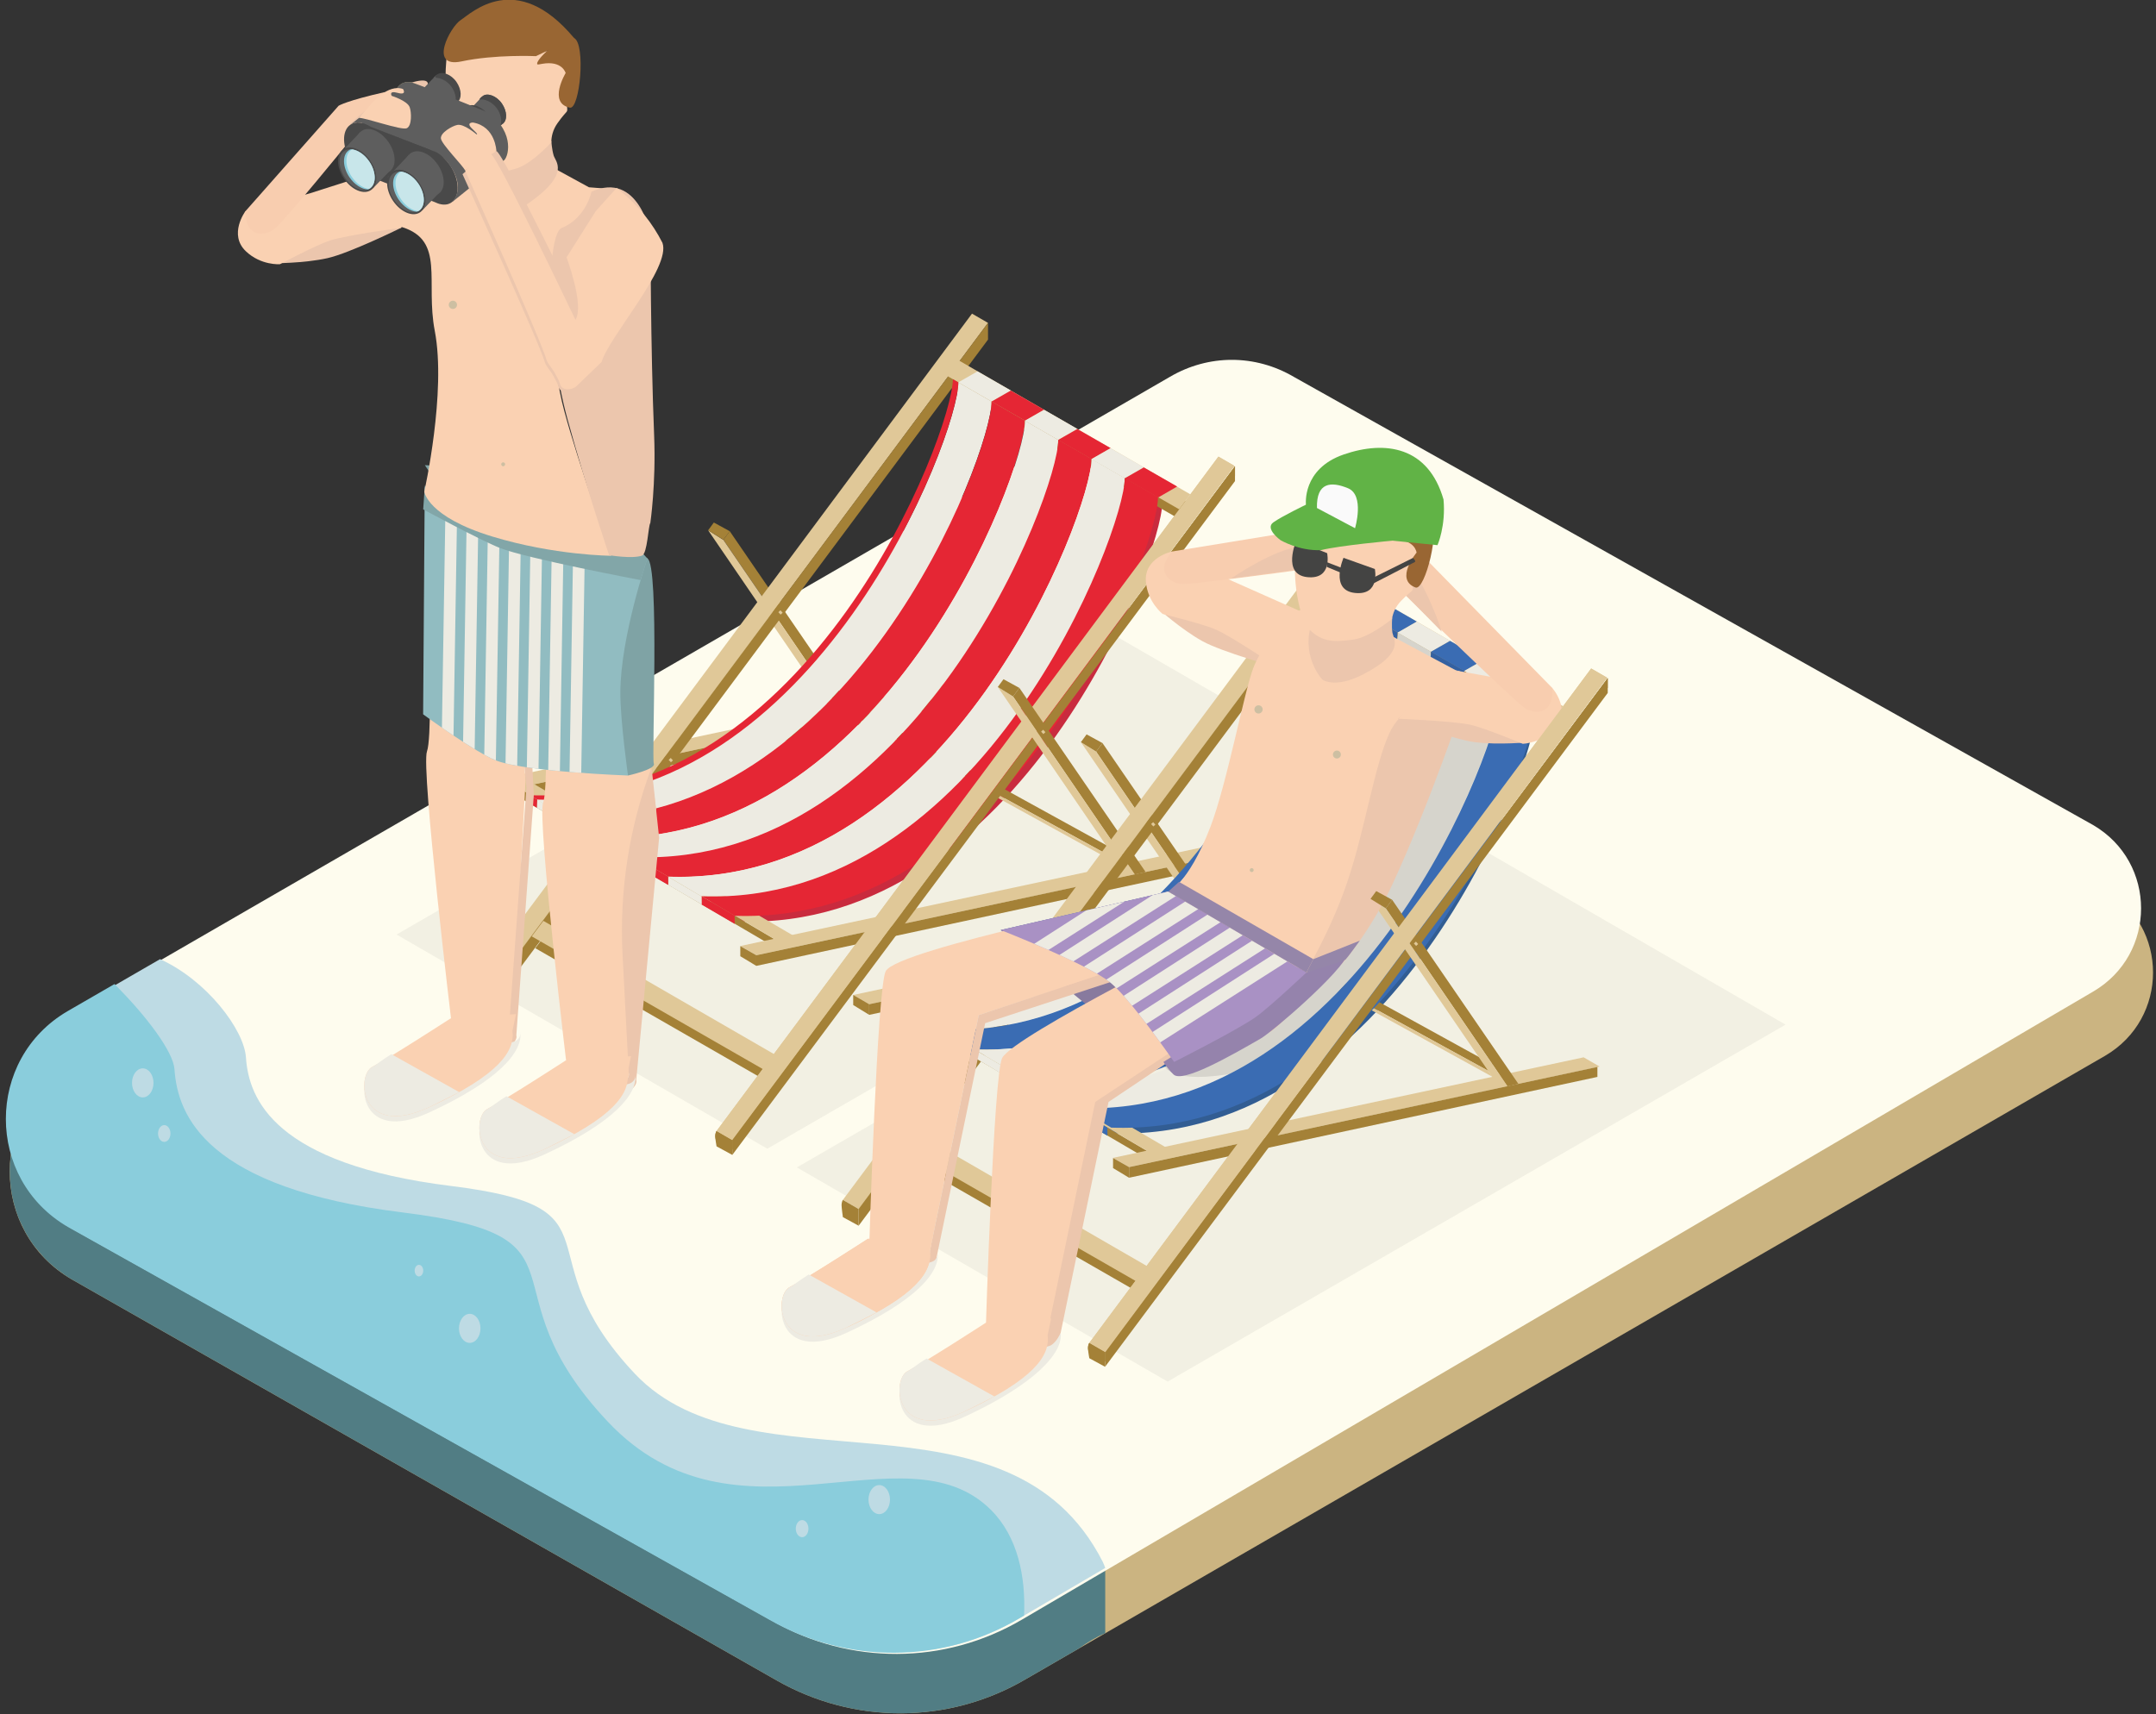 <?xml version="1.0" encoding="UTF-8"?>
<svg width="215px" height="171px" viewBox="0 0 215 171" version="1.1" xmlns="http://www.w3.org/2000/svg" xmlns:xlink="http://www.w3.org/1999/xlink">
    <rect x="0" y="0" width="215" height="171" fill="#333333" stroke="none"/>
    <!-- Generator: Sketch 48.2 (47327) - http://www.bohemiancoding.com/sketch -->
    <title>03-top</title>
    <desc>Created with Sketch.</desc>
    <defs></defs>
    <g id="Desktop-HD-Copy-17" stroke="none" stroke-width="1" fill="none" fill-rule="evenodd" transform="translate(-386, -1740)">
        <g id="Illustration" transform="translate(274, 1643)">
            <g id="Top">
                <g id="03-top" transform="translate(112.517, 96.657)">
                    <path d="M76.946,167.967 L6.626,127.951 C-1.607,123.166 -1.607,111.206 6.626,106.422 L116.246,43.049 C120.097,40.79 124.744,40.79 128.595,43.049 L209.407,89.045 C215.781,92.766 215.781,101.935 209.407,105.656 L101.777,167.835 C94.075,172.353 84.647,172.353 76.946,167.967" id="Fill-1" fill="#CBB481"></path>
                    <path d="M101.777,167.835 L107.033,164.798 C107.975,164.131 108.863,163.587 109.699,163.258 L109.699,156.745 L0.851,114.033 C0.834,114.1 0.823,114.168 0.807,114.236 C0.715,114.621 0.644,115.009 0.588,115.399 C0.571,115.525 0.552,115.651 0.538,115.779 C0.49,116.208 0.462,116.641 0.458,117.073 C0.457,117.185 0.463,117.296 0.465,117.408 C0.471,117.788 0.494,118.168 0.535,118.547 C0.546,118.643 0.551,118.74 0.563,118.835 C0.62,119.273 0.704,119.707 0.807,120.138 C0.834,120.252 0.864,120.366 0.896,120.481 C1.013,120.92 1.147,121.356 1.313,121.783 C1.325,121.812 1.34,121.84 1.352,121.869 C1.462,122.147 1.6,122.414 1.734,122.684 C1.795,122.812 1.847,122.943 1.915,123.069 C1.965,123.165 2.015,123.262 2.069,123.356 C2.296,123.758 2.543,124.15 2.818,124.527 C2.868,124.596 2.924,124.661 2.976,124.729 C3.078,124.865 3.199,124.991 3.309,125.123 C3.475,125.323 3.633,125.528 3.813,125.718 C3.869,125.778 3.922,125.839 3.979,125.897 C4.317,126.242 4.683,126.566 5.07,126.875 C5.155,126.943 5.244,127.01 5.331,127.076 C5.74,127.386 6.165,127.683 6.626,127.951 L76.946,167.967 C84.647,172.353 94.075,172.353 101.777,167.835" id="Fill-3" fill="#517D84"></path>
                    <path d="M76.532,162.045 L6.529,122.834 C-1.704,118.05 -1.704,106.089 6.529,101.305 L116.15,37.931 C120.001,35.672 124.648,35.672 128.499,37.931 L208.214,82.64 C214.588,86.361 214.588,95.531 208.214,99.252 L101.364,161.913 C93.662,166.431 84.234,166.431 76.532,162.045" id="Fill-5" fill="#FEFCEE"></path>
                    <polygon id="Fill-7" fill-opacity="0.05" fill="#020203" points="140.569 81.185 78.948 116.79 115.921 138.153 177.542 102.548"></polygon>
                    <polygon id="Fill-9" fill-opacity="0.05" fill="#020203" points="100.649 57.957 39.028 93.562 76.001 114.925 137.622 79.32"></polygon>
                    <polygon id="Fill-33" fill="#A48137" points="54.021 93.376 77.044 106.679 75.93 108.174 52.863 94.923"></polygon>
                    <polygon id="Fill-35" fill="#E0C898" points="122.582 46.813 72.535 114.082 70.939 113.16 120.986 45.89"></polygon>
                    <polygon id="Fill-37" fill="#A48137" points="122.639 47.817 72.51 115.032 72.51 114.061 122.639 46.846"></polygon>
                    <path d="M72.509,115.039 L70.939,114.183 C70.939,114.183 70.807,113.952 70.807,113.672 C70.807,113.35 70.939,113.16 70.939,113.16 L72.509,114.068 L72.509,115.039 Z" id="Fill-39" fill="#A48137"></path>
                    <polygon id="Fill-41" fill="#E0C898" points="95.92 69.351 48.993 79.379 47.396 78.457 94.324 68.429"></polygon>
                    <polyline id="Fill-43" fill="#A48137" points="83.761 71.941 71.621 54.182 72.256 53.332 84.843 71.691"></polyline>
                    <polyline id="Fill-45" fill="#E0C898" points="83.761 71.941 71.621 54.202 70.099 53.237 82.328 71.125"></polyline>
                    <polygon id="Fill-47" fill="#A48137" points="71.621 54.183 70.099 53.238 70.669 52.463 72.256 53.332"></polygon>
                    <polygon id="Fill-49" fill="#A48137" points="95.696 70.382 48.993 80.44 48.993 79.379 95.696 69.388"></polygon>
                    <polygon id="Fill-51" fill="#E0C898" points="98.009 32.551 47.962 99.82 46.366 98.898 96.413 31.628"></polygon>
                    <polygon id="Fill-53" fill="#A48137" points="98.009 34.217 47.937 101.472 47.937 99.799 98.009 32.544"></polygon>
                    <polygon id="Fill-55" fill="#E0C898" points="66.593 76.189 66.389 76.38 66.163 76.139 66.368 75.947"></polygon>
                    <path d="M47.937,101.472 L46.366,100.616 C46.366,100.616 46.235,99.69 46.235,99.41 C46.235,99.088 46.366,98.898 46.366,98.898 L47.937,99.806 L47.937,101.472 Z" id="Fill-57" fill="#A48137"></path>
                    <polygon id="Fill-59" fill="#E0C898" points="53.667 92.196 76.69 105.499 75.576 106.994 52.509 93.743"></polygon>
                    <path d="M73.165,92.254 C101.189,93.259 115.385,55.8 115.385,50.5 L112.07,48.593 C112.07,53.893 97.901,91.313 69.877,90.308" id="Fill-61" fill="#C92B3E"></path>
                    <polygon id="Fill-63" fill="#A48137" points="95.455 37.475 118.478 50.778 117.364 52.273 94.297 39.022"></polygon>
                    <polygon id="Fill-65" fill="#E0C898" points="95.101 36.296 118.186 49.651 117.072 51.146 93.943 37.843"></polygon>
                    <polygon id="Fill-67" fill="#A48137" points="110.705 86.015 83.012 70.847 83.981 70.435 111.159 85.397"></polygon>
                    <polygon id="Fill-69" fill="#E0C898" points="110.705 86.015 83.012 70.847 83.985 71.668 111.163 86.631"></polygon>
                    <polygon id="Fill-71" fill="#A48137" points="77 94.191 51.053 78.943 51.184 79.833 77.153 95.066"></polygon>
                    <polygon id="Fill-73" fill="#E0C898" points="121.832 85.599 74.904 95.627 73.308 94.705 120.236 84.676"></polygon>
                    <path d="M72.51,115.544 L70.939,114.688 C70.939,114.688 70.806,113.952 70.806,113.67 C70.806,113.35 70.939,113.16 70.939,113.16 L72.51,114.068 L72.51,115.544 Z" id="Fill-75" fill="#A48137"></path>
                    <polygon id="Fill-77" fill="#A48137" points="121.608 86.63 74.905 96.687 74.905 95.627 121.608 85.636"></polygon>
                    <polygon id="Fill-79" fill="#A48137" points="48.992 80.439 47.396 79.458 47.396 78.454 48.992 79.379"></polygon>
                    <polygon id="Fill-81" fill="#A48137" points="74.904 96.687 73.308 95.724 73.308 94.718 74.904 95.626"></polygon>
                    <polygon id="Fill-83" fill="#E0C898" points="77.052 94.218 51.114 78.905 52.75 78.557 78.931 93.865"></polygon>
                    <path d="M113.686,87.262 L112.504,86.249" id="Fill-85" fill="#E0C898"></path>
                    <polygon id="Fill-87" fill="#A48137" points="100.505 69.814 98.984 68.869 99.553 68.094 101.14 68.963"></polygon>
                    <polygon id="Fill-89" fill="#E0C898" points="77.531 61.458 77.327 61.649 77.101 61.407 77.306 61.216"></polygon>
                    <polygon id="Fill-91" fill="#E0C898" points="88.919 93.261 88.714 93.452 88.489 93.211 88.693 93.019"></polygon>
                    <path d="M56.15,81.928 C84.173,82.932 98.366,45.686 98.366,40.387 L95.05,38.48 C95.05,43.779 80.886,80.987 52.862,79.982" id="Fill-93" fill="#EDEBE2"></path>
                    <path d="M59.468,83.88 C87.492,84.885 101.68,47.608 101.68,42.308 L98.366,40.401 C98.366,45.701 84.204,82.939 56.18,81.935" id="Fill-95" fill="#E52634"></path>
                    <path d="M52.324,79.664 L53.061,80.1 C80.933,80.894 95.049,43.765 95.049,38.48 L94.508,38.171 C94.422,43.648 80.261,80.666 52.324,79.664" id="Fill-97" fill="#E52634"></path>
                    <path d="M62.786,85.833 C90.81,86.837 105.009,49.515 105.009,44.216 L101.695,42.309 C101.695,47.608 87.522,84.892 59.499,83.887" id="Fill-99" fill="#EDEBE2"></path>
                    <path d="M66.105,87.785 C94.129,88.79 108.332,51.423 108.332,46.123 L105.016,44.216 C105.016,49.516 90.841,86.844 62.817,85.839" id="Fill-101" fill="#E52634"></path>
                    <path d="M69.423,89.737 C97.447,90.742 111.646,53.328 111.646,48.029 L108.332,46.123 C108.332,51.421 94.159,88.796 66.135,87.792" id="Fill-103" fill="#EDEBE2"></path>
                    <path d="M72.742,91.69 C100.766,92.694 114.962,55.236 114.962,49.936 L111.646,48.029 C111.646,53.329 97.478,90.749 69.454,89.744" id="Fill-105" fill="#E52634"></path>
                    <polygon id="Fill-107" fill="#E0C898" points="122.582 46.813 72.535 114.082 70.939 113.16 120.986 45.89"></polygon>
                    <polygon id="Fill-109" fill="#A48137" points="122.639 48.33 72.51 115.545 72.51 114.06 122.639 46.845"></polygon>
                    <polyline id="Fill-111" fill="#A48137" points="112.645 87.572 100.505 69.813 101.14 68.963 113.727 87.322"></polyline>
                    <polyline id="Fill-113" fill="#E0C898" points="112.645 87.572 100.505 69.833 98.984 68.869 111.212 86.756"></polyline>
                    <polygon id="Fill-115" fill="#E0C898" points="103.734 73.374 103.53 73.565 103.304 73.323 103.508 73.132"></polygon>
                    <polygon id="Fill-117" fill="#A48137" points="100.505 69.814 98.984 68.869 99.553 68.094 101.14 68.963"></polygon>
                    <polygon id="Fill-119" fill="#EDEBE2" points="100.283 39.294 98.38 40.393 95.049 38.48 96.962 37.388"></polygon>
                    <polygon id="Fill-121" fill="#E52634" points="103.601 41.21 101.698 42.309 98.366 40.396 100.28 39.304"></polygon>
                    <polygon id="Fill-123" fill="#EDEBE2" points="106.918 43.126 105.015 44.225 101.683 42.312 103.597 41.22"></polygon>
                    <polygon id="Fill-125" fill="#E52634" points="110.235 45.041 108.332 46.14 105.001 44.228 106.914 43.136"></polygon>
                    <polygon id="Fill-127" fill="#EDEBE2" points="113.553 46.957 111.65 48.056 108.318 46.144 110.232 45.052"></polygon>
                    <polygon id="Fill-129" fill="#E52634" points="116.87 48.873 114.967 49.972 111.635 48.06 113.549 46.968"></polygon>
                    <polygon id="Fill-131" fill="#E52634" points="72.751 92.498 69.423 90.557 69.423 89.737 72.741 91.69"></polygon>
                    <polygon id="Fill-133" fill="#EDEBE2" points="69.463 90.565 66.115 88.613 66.115 87.793 69.453 89.757"></polygon>
                    <polygon id="Fill-135" fill="#E52634" points="66.114 88.613 62.787 86.673 62.817 85.839 66.105 87.785"></polygon>
                    <polygon id="Fill-137" fill="#EDEBE2" points="62.787 86.672 59.466 84.694 59.466 83.876 62.812 85.852"></polygon>
                    <polygon id="Fill-139" fill="#E52634" points="53.03 80.922 52.317 80.498 52.324 79.663 53.054 80.099"></polygon>
                    <polygon id="Fill-141" fill="#EDEBE2" points="56.31 82.835 53.031 80.922 53.061 80.1 56.31 82.01"></polygon>
                    <polygon id="Fill-143" fill="#E52634" points="59.507 84.693 56.18 82.753 56.18 81.933 59.498 83.885"></polygon>
                    <polygon id="Fill-145" fill="#A48137" points="91.193 114.509 114.215 127.812 113.101 129.307 90.035 116.056"></polygon>
                    <polygon id="Fill-147" fill="#E0C898" points="159.753 67.945 109.706 135.215 108.11 134.293 158.157 67.023"></polygon>
                    <polygon id="Fill-149" fill="#A48137" points="159.81 68.95 109.681 136.165 109.681 135.194 159.81 67.979"></polygon>
                    <path d="M109.681,136.172 L108.11,135.316 C108.11,135.316 107.978,135.085 107.978,134.805 C107.978,134.483 108.11,134.293 108.11,134.293 L109.681,135.201 L109.681,136.172 Z" id="Fill-151" fill="#A48137"></path>
                    <polygon id="Fill-153" fill="#E0C898" points="133.091 90.484 86.164 100.512 84.568 99.59 131.495 89.562"></polygon>
                    <polyline id="Fill-155" fill="#A48137" points="120.932 93.074 108.792 75.315 109.427 74.465 122.014 92.824"></polyline>
                    <polyline id="Fill-157" fill="#E0C898" points="120.932 93.074 108.792 75.335 107.27 74.37 119.499 92.258"></polyline>
                    <polygon id="Fill-159" fill="#A48137" points="108.792 75.315 107.271 74.371 107.84 73.596 109.427 74.465"></polygon>
                    <polygon id="Fill-161" fill="#A48137" points="132.867 91.515 86.164 101.573 86.164 100.512 132.867 90.521"></polygon>
                    <polygon id="Fill-163" fill="#E0C898" points="135.18 53.684 85.134 120.953 83.537 120.031 133.584 52.761"></polygon>
                    <polygon id="Fill-165" fill="#A48137" points="135.18 55.35 85.108 122.605 85.108 120.932 135.18 53.675"></polygon>
                    <polygon id="Fill-167" fill="#E0C898" points="103.764 97.322 103.56 97.513 103.334 97.272 103.539 97.08"></polygon>
                    <path d="M85.108,122.605 L83.537,121.749 C83.537,121.749 83.405,120.823 83.405,120.541 C83.405,120.221 83.537,120.031 83.537,120.031 L85.108,120.939 L85.108,122.605 Z" id="Fill-169" fill="#A48137"></path>
                    <polygon id="Fill-171" fill="#E0C898" points="90.838 113.329 113.861 126.632 112.747 128.127 89.68 114.876"></polygon>
                    <path d="M110.336,113.387 C138.36,114.392 152.556,76.933 152.556,71.633 L149.241,69.726 C149.241,75.026 135.072,112.446 107.048,111.441" id="Fill-173" fill="#325D93"></path>
                    <polygon id="Fill-175" fill="#A48137" points="132.626 58.608 155.649 71.911 154.535 73.406 131.468 60.155"></polygon>
                    <polygon id="Fill-177" fill="#E0C898" points="132.272 57.429 155.357 70.783 154.243 72.278 131.114 58.976"></polygon>
                    <polygon id="Fill-179" fill="#A48137" points="147.876 107.148 120.183 91.978 121.153 91.568 148.33 106.53"></polygon>
                    <polygon id="Fill-181" fill="#E0C898" points="147.876 107.148 120.183 91.978 121.156 92.801 148.334 107.764"></polygon>
                    <polygon id="Fill-183" fill="#A48137" points="114.171 115.324 88.224 100.076 88.356 100.966 114.324 116.199"></polygon>
                    <polygon id="Fill-185" fill="#E0C898" points="159.003 106.732 112.075 116.76 110.479 115.837 157.407 105.809"></polygon>
                    <path d="M109.681,136.677 L108.11,135.821 C108.11,135.821 107.977,135.085 107.977,134.803 C107.977,134.483 108.11,134.293 108.11,134.293 L109.681,135.201 L109.681,136.677 Z" id="Fill-187" fill="#A48137"></path>
                    <polygon id="Fill-189" fill="#A48137" points="158.779 107.763 112.076 117.82 112.076 116.76 158.779 106.769"></polygon>
                    <polygon id="Fill-191" fill="#A48137" points="86.163 101.572 84.567 100.591 84.567 99.587 86.163 100.512"></polygon>
                    <polygon id="Fill-193" fill="#A48137" points="112.075 117.82 110.479 116.857 110.479 115.851 112.075 116.759"></polygon>
                    <polygon id="Fill-195" fill="#E0C898" points="114.223 115.351 88.285 100.038 89.921 99.69 116.102 114.998"></polygon>
                    <path d="M150.857,108.395 L149.675,107.382" id="Fill-197" fill="#E0C898"></path>
                    <polygon id="Fill-199" fill="#A48137" points="137.677 90.947 136.155 90.002 136.724 89.227 138.311 90.096"></polygon>
                    <polygon id="Fill-201" fill="#E0C898" points="114.703 82.591 114.498 82.782 114.272 82.54 114.477 82.349"></polygon>
                    <polygon id="Fill-203" fill="#E0C898" points="126.09 114.394 125.886 114.585 125.66 114.344 125.864 114.152"></polygon>
                    <path d="M93.321,103.061 C121.345,104.065 135.537,66.819 135.537,61.52 L132.221,59.613 C132.221,64.912 118.057,102.12 90.033,101.115" id="Fill-205" fill="#EDEBE2"></path>
                    <path d="M96.639,105.013 C124.663,106.018 138.851,68.741 138.851,63.441 L135.537,61.534 C135.537,66.834 121.375,104.072 93.351,103.068" id="Fill-207" fill="#3A6CB3"></path>
                    <path d="M116.57,106.268 C116.57,106.268 112.165,99.893 110.163,98.309 C107.798,96.44 99.279,93.116 99.279,93.116 L115.986,89.273 L129.762,97.346 L116.57,106.268 Z" id="Fill-209" fill="#5C91CC"></path>
                    <path d="M89.495,100.797 L90.232,101.233 C118.105,102.027 132.22,64.898 132.22,59.613 L131.68,59.303 C131.593,64.781 117.433,101.799 89.495,100.797" id="Fill-211" fill="#3A6CB3"></path>
                    <path d="M99.958,106.965 C127.981,107.97 142.181,70.648 142.181,65.348 L138.866,63.441 C138.866,68.741 124.694,106.025 96.67,105.02" id="Fill-213" fill="#EDEBE2"></path>
                    <path d="M103.276,108.918 C131.3,109.922 145.503,72.555 145.503,67.256 L142.187,65.349 C142.187,70.648 128.012,107.977 99.988,106.972" id="Fill-215" fill="#3A6CB3"></path>
                    <path d="M106.883,111.025 C134.907,112.029 149.106,74.616 149.106,69.316 L145.792,67.41 C145.792,72.709 131.619,110.084 103.596,109.079" id="Fill-217" fill="#EDEBE2"></path>
                    <path d="M147.091,78.22 C147.091,78.22 134.323,105.66 121.842,107.519 C109.363,109.38 118.298,99.974 118.187,99.595 C118.075,99.216 135.846,62.045 138.575,62.352 C141.304,62.66 144.047,65.731 144.288,65.724 C144.527,65.718 148.806,67.41 148.806,67.41 L150.266,68.429 L150.266,70.03 C150.266,70.03 150.279,70.603 149.816,71.516 C149.353,72.43 149.733,72.433 149.106,72.922" id="Fill-219" fill-opacity="0.1" fill="#000000"></path>
                    <path d="M110.296,112.822 C138.32,113.827 152.516,76.368 152.516,71.069 L149.2,69.162 C149.2,74.461 135.032,111.882 107.008,110.877" id="Fill-221" fill="#3A6CB3"></path>
                    <polygon id="Fill-223" fill="#A48137" points="159.81 69.463 109.681 136.678 109.681 135.193 159.81 67.978"></polygon>
                    <polyline id="Fill-225" fill="#A48137" points="149.816 108.705 137.676 90.946 138.311 90.096 150.898 108.455"></polyline>
                    <polyline id="Fill-227" fill="#E0C898" points="149.816 108.705 137.676 90.966 136.155 90.001 148.383 107.889"></polyline>
                    <polygon id="Fill-229" fill="#E0C898" points="140.905 94.507 140.701 94.698 140.475 94.456 140.68 94.265"></polygon>
                    <polygon id="Fill-231" fill="#EDEBE2" points="137.454 60.427 135.551 61.526 132.22 59.613 134.133 58.521"></polygon>
                    <polygon id="Fill-233" fill="#3A6CB3" points="140.772 62.343 138.869 63.442 135.537 61.529 137.451 60.437"></polygon>
                    <polygon id="Fill-235" fill="#EDEBE2" points="144.089 64.258 142.186 65.358 138.854 63.445 140.768 62.353"></polygon>
                    <polygon id="Fill-237" fill="#3A6CB3" points="147.406 66.174 145.503 67.273 142.172 65.361 144.085 64.269"></polygon>
                    <polygon id="Fill-239" fill="#EDEBE2" points="150.724 68.09 148.821 69.189 145.489 67.277 147.403 66.185"></polygon>
                    <polygon id="Fill-241" fill="#3A6CB3" points="154.041 70.006 152.138 71.105 148.806 69.193 150.72 68.101"></polygon>
                    <polygon id="Fill-243" fill="#3A6CB3" points="109.922 113.631 106.594 111.69 106.594 110.87 109.912 112.823"></polygon>
                    <polygon id="Fill-245" fill="#EDEBE2" points="106.634 111.698 103.285 109.746 103.285 108.926 106.624 110.89"></polygon>
                    <polygon id="Fill-247" fill="#3A6CB3" points="103.285 109.746 99.958 107.805 99.988 106.972 103.276 108.918"></polygon>
                    <polygon id="Fill-249" fill="#EDEBE2" points="99.958 107.805 96.637 105.827 96.637 105.009 99.983 106.985"></polygon>
                    <polygon id="Fill-251" fill="#3A6CB3" points="90.201 102.055 89.488 101.631 89.495 100.796 90.225 101.232"></polygon>
                    <polygon id="Fill-253" fill="#EDEBE2" points="93.482 103.968 90.202 102.055 90.232 101.233 93.482 103.143"></polygon>
                    <polygon id="Fill-255" fill="#3A6CB3" points="96.678 105.826 93.351 103.886 93.351 103.066 96.669 105.018"></polygon>
                    <path d="M109.699,156.745 C109.622,156.543 109.562,156.347 109.452,156.132 C100.061,137.688 74.254,149.533 62.787,137.364 C51.321,125.195 62.077,120.826 44.461,118.642 C26.845,116.458 24.286,109.982 24.008,105.809 C23.823,103.055 20.098,98.12 15.443,96.018 L6.644,101.104 C-1.589,105.888 -1.589,117.848 6.644,122.632 L76.648,161.844 C82.002,164.893 88.187,165.815 94.049,164.576 C94.122,164.56 94.193,164.543 94.266,164.526 C94.54,164.465 94.813,164.398 95.086,164.328 C97.154,163.762 99.169,162.92 101.077,161.801 L109.699,156.745 Z" id="Fill-257" fill="#BEDBE4"></path>
                    <path d="M98.31,150.962 C89.692,142.337 72.868,155.708 60.091,142.149 C47.315,128.589 59.301,123.722 39.672,121.287 C20.043,118.854 17.192,111.639 16.881,106.989 C16.766,105.265 14.115,101.708 10.898,98.502 L6.242,101.193 C-1.991,105.978 -1.991,117.938 6.242,122.722 L76.246,161.934 C83.948,166.319 93.376,166.319 101.078,161.801 L101.606,161.491 C101.775,157.584 100.978,153.632 98.31,150.962" id="Fill-259" fill="#8ACDDC"></path>
                    <path d="M47.396,132.845 C47.396,133.645 46.917,134.293 46.324,134.293 C45.733,134.293 45.253,133.645 45.253,132.845 C45.253,132.045 45.733,131.396 46.324,131.396 C46.917,131.396 47.396,132.045 47.396,132.845" id="Fill-265" fill="#BEDBE4"></path>
                    <path d="M41.688,127.086 C41.688,126.767 41.497,126.508 41.261,126.508 C41.025,126.508 40.833,126.767 40.833,127.086 C40.833,127.405 41.025,127.664 41.261,127.664 C41.497,127.664 41.688,127.405 41.688,127.086" id="Fill-267" fill="#BEDBE4"></path>
                    <path d="M88.234,149.926 C88.234,150.726 87.755,151.374 87.163,151.374 C86.572,151.374 86.091,150.726 86.091,149.926 C86.091,149.126 86.572,148.477 87.163,148.477 C87.755,148.477 88.234,149.126 88.234,149.926" id="Fill-269" fill="#BEDBE4"></path>
                    <path d="M80.103,152.822 C80.103,153.294 79.82,153.675 79.472,153.675 C79.123,153.675 78.84,153.294 78.84,152.822 C78.84,152.35 79.123,151.969 79.472,151.969 C79.82,151.969 80.103,152.35 80.103,152.822" id="Fill-271" fill="#BEDBE4"></path>
                    <path d="M14.791,108.359 C14.791,109.159 14.312,109.807 13.72,109.807 C13.129,109.807 12.648,109.159 12.648,108.359 C12.648,107.559 13.129,106.91 13.72,106.91 C14.312,106.91 14.791,107.559 14.791,108.359" id="Fill-273" fill="#BEDBE4"></path>
                    <path d="M16.482,113.407 C16.482,113.869 16.205,114.244 15.862,114.244 C15.521,114.244 15.243,113.869 15.243,113.407 C15.243,112.944 15.521,112.57 15.862,112.57 C16.205,112.57 16.482,112.944 16.482,113.407" id="Fill-275" fill="#BEDBE4"></path>
                    <path d="M142.959,67.858 C146.421,65.648 145.632,69.869 145.632,69.869 C145.632,69.869 141.995,80.701 138.31,88.613 C136.357,92.81 133.655,96.185 133.092,96.687 C132.855,96.896 126.61,103.2 126.062,103.311 C125.051,103.515 129.619,97.425 129.619,97.425 C129.619,97.425 132.955,71.112 135.536,70.504 C138.118,69.894 142.959,67.858 142.959,67.858" id="Fill-281" fill="#ECC6AD"></path>
                    <path d="M126.877,66.914 C126.877,66.914 121.374,65.396 119.387,64.297 C117.279,63.13 114.938,61.024 114.938,61.024 L115.823,60.094 L124.809,64.516 L126.995,66.928" id="Fill-283" fill="#ECC6AD"></path>
                    <path d="M116.354,55.356 C116.354,55.356 113.548,55.95 113.754,58.375 C113.932,60.447 115.434,61.59 115.434,61.59 C115.434,61.59 119.474,62.581 120.736,63.142 C122.383,63.873 126.877,66.914 126.877,66.914 C126.877,66.914 131.47,64.241 129.41,61.427 L122.37,58.3 L116.354,55.356" id="Fill-285" fill="#FAD1B2"></path>
                    <path d="M133.897,52.495 L116.354,55.356 C116.354,55.356 115.69,56.123 115.585,56.8 C115.423,57.833 116.432,58.633 117.585,58.598 C119.496,58.54 134.213,56.501 134.213,56.501" id="Fill-287" fill="#F8CDAF"></path>
                    <path d="M128.747,57.17 C128.747,57.17 132.366,54.632 129.5,54.806 C126.636,54.98 122.269,58.038 122.269,58.038 L128.747,57.17 Z" id="Fill-289" fill="#ECC6AD"></path>
                    <path d="M39.482,23.066 C39.482,23.066 34.363,25.591 32.148,26.091 C29.796,26.621 26.649,26.604 26.649,26.604 L26.693,25.32 L36.345,22.649 L39.58,22.998" id="Fill-291" fill="#ECC6AD"></path>
                    <path d="M23.945,21.426 C23.945,21.426 22.242,23.737 24.007,25.411 C25.514,26.841 27.396,26.698 27.396,26.698 C27.396,26.698 31.074,24.751 32.39,24.331 C34.106,23.782 39.482,23.066 39.482,23.066 C39.482,23.066 41.14,18.013 37.732,17.281 L30.394,19.625 L23.945,21.426" id="Fill-293" fill="#FAD1B2"></path>
                    <path d="M34.053,14.762 C34.053,14.762 28.406,21.715 27.017,23.03 C26.178,23.823 24.894,23.895 24.328,23.018 C23.958,22.44 23.945,21.426 23.945,21.426 L33.251,10.891 C33.251,10.891 34.027,10.392 37.88,9.522" id="Fill-295" fill="#F8CDAF"></path>
                    <path d="M40.612,10.903 C40.612,10.903 43.809,7.849 41.002,8.452 C38.195,9.056 34.336,12.734 34.336,12.734 L40.612,10.903 Z" id="Fill-297" fill="#ECC6AD"></path>
                    <path d="M135.005,56.321 C135.005,56.321 138.551,53.683 135.692,53.937 C132.832,54.19 128.552,57.368 128.552,57.368 L135.005,56.321 Z" id="Fill-299" fill="#ECC6AD"></path>
                    <path d="M129.62,97.425 L115.798,89.491 C115.798,89.491 117.943,88.659 120.182,82.835 C121.839,78.525 123.548,69.327 124.477,66.942 C126.062,62.873 130.969,59.877 130.969,59.877 L144.789,67.273 C144.789,67.273 139.426,70.504 138.069,73.406 C136.55,76.654 135.66,82.853 133.898,88.141 C132.213,93.202 129.62,97.425 129.62,97.425" id="Fill-301" fill="#FAD1B2"></path>
                    <path d="M138.958,72.042 C138.958,72.042 144.289,74.079 146.542,74.371 C148.932,74.68 152.064,74.371 152.064,74.371 L151.901,73.097 L142.041,71.335 L138.854,71.983" id="Fill-303" fill="#ECC6AD"></path>
                    <path d="M154.276,68.963 C154.276,68.963 156.185,71.105 154.584,72.937 C153.216,74.501 151.329,74.533 151.329,74.533 C151.329,74.533 147.486,72.938 146.137,72.642 C144.377,72.255 138.958,72.042 138.958,72.042 C138.958,72.042 141.617,68.321 144.942,67.274 L147.687,67.771 L154.276,68.963" id="Fill-305" fill="#FAD1B2"></path>
                    <polygon id="Fill-307" fill="#E0C898" points="159.753 67.945 109.706 135.215 108.11 134.293 158.157 67.023"></polygon>
                    <path d="M152.703,78.896 L150.029,74.065" id="Fill-309" fill="#FAD1B2"></path>
                    <path d="M133.197,75.606 C133.197,75.825 133.019,76.002 132.801,76.002 C132.582,76.002 132.404,75.825 132.404,75.606 C132.404,75.387 132.582,75.21 132.801,75.21 C133.019,75.21 133.197,75.387 133.197,75.606" id="Fill-311" fill="#CDBFA2"></path>
                    <path d="M125.396,71.105 C125.396,71.333 125.211,71.516 124.985,71.516 C124.758,71.516 124.574,71.333 124.574,71.105 C124.574,70.878 124.758,70.695 124.985,70.695 C125.211,70.695 125.396,70.878 125.396,71.105" id="Fill-313" fill="#CDBFA2"></path>
                    <path d="M124.501,87.134 C124.501,87.241 124.414,87.329 124.306,87.329 C124.199,87.329 124.111,87.241 124.111,87.134 C124.111,87.026 124.199,86.938 124.306,86.938 C124.414,86.938 124.501,87.026 124.501,87.134" id="Fill-315" fill="#CDBFA2"></path>
                    <path d="M138.317,61.959 C138.317,61.959 138.245,62.783 138.332,63.417 C138.418,64.052 139.697,65.411 135.393,67.623 C132.585,69.065 131.35,68.133 131.35,68.133 C131.35,68.133 129.005,65.64 130.432,62.09 C131.86,58.542 138.317,61.959 138.317,61.959" id="Fill-317" fill="#ECC6AD"></path>
                    <path d="M141.832,56.262 L154.276,68.963 C154.276,68.963 154.357,69.974 154.041,70.584 C153.56,71.51 152.274,71.558 151.366,70.846 C149.86,69.667 139.207,59.304 139.207,59.304" id="Fill-319" fill="#F8CDAF"></path>
                    <path d="M138.675,58.689 C138.675,58.689 137.377,54.462 139.532,56.361 C141.686,58.26 143.255,63.356 143.255,63.356 L138.675,58.689 Z" id="Fill-321" fill="#ECC6AD"></path>
                    <path d="M129.597,62.575 C127.236,56.311 129.854,50.291 129.854,50.291 L133.102,50.628 L135.8,52.654 L141.832,53.297 C141.832,53.297 140.483,57.508 140.398,58.563 C140.314,59.618 140.525,58.901 139.188,60.294 C138.62,60.885 138.382,61.536 138.293,62.09 C137.127,62.994 135.591,64.003 134.384,64.15 C132.644,64.363 131.071,64.566 129.597,62.575" id="Fill-323" fill="#FAD1B2"></path>
                    <path d="M140.637,58.943 C141.601,59.309 143.187,52.892 142.094,52.127 C141.207,51.505 138.137,53.562 138.075,54.114 C138.06,54.24 138.195,54.211 138.575,54.203 C140.611,54.16 140.746,55.464 140.746,55.464 C140.746,55.464 138.525,58.142 140.637,58.943" id="Fill-325" fill="#996633"></path>
                    <path d="M129.854,50.29 L133.827,52.399 C133.827,52.399 134.856,48.953 133.09,48.228 C131.323,47.502 129.79,47.591 129.854,50.29" id="Fill-327" fill="#CEAA15"></path>
                    <path d="M116.57,106.268 C116.57,106.268 109.77,102.097 107.766,100.513 C105.401,98.642 99.279,93.116 99.279,93.116 L115.986,89.273 L129.762,97.346 L116.57,106.268 Z" id="Fill-329" fill="#887A9E"></path>
                    <path d="M123.219,93.668 C119.398,95.582 103.165,103.812 102.038,105.865 C101.181,107.427 100.388,133.27 100.388,133.27 C100.388,133.27 100.589,135.176 102.161,135.579 C102.25,135.561 102.335,135.551 102.429,135.526 C105.442,134.724 105.149,133.799 105.149,133.799 L110.028,110.259 L129.411,97.283 L123.219,93.668 Z" id="Fill-331" fill="#ECC6AD"></path>
                    <path d="M122.314,92.83 C121.022,93.473 100.654,103.63 99.427,105.865 C98.569,107.427 97.776,133.27 97.776,133.27 C97.776,133.27 98.088,136.327 101.101,135.526 C104.115,134.724 103.821,133.799 103.821,133.799 L108.701,110.259 L129.098,96.79" id="Fill-333" fill="#FAD1B2"></path>
                    <path d="M115.907,89.291 C114.615,89.934 89.041,94.972 87.813,97.207 C86.956,98.77 86.164,124.613 86.164,124.613 C86.164,124.613 86.476,127.669 89.489,126.868 C92.502,126.067 92.208,125.142 92.208,125.142 L97.087,101.601 L122.582,93.234" id="Fill-335" fill="#FAD1B2"></path>
                    <path d="M123.219,94.034 L121.495,93.442 L97.087,101.601 L92.207,125.141 C92.207,125.141 92.502,126.068 89.489,126.869 C88.388,127.161 87.65,126.937 87.155,126.537 C87.554,127.313 88.391,128.129 90.125,127.669 C93.139,126.868 92.845,125.941 92.845,125.941 L97.725,102.401 L123.219,94.034 Z" id="Fill-337" fill="#ECC6AD"></path>
                    <path d="M83.904,133.289 C90.834,130.092 93.26,127.252 92.996,125.21 C92.996,125.21 93.135,125.791 92.553,126.145 C91.972,126.497 85.922,127.379 85.922,127.379 L83.904,128.781 L82.82,129.708" id="Fill-339" fill="#EDEBE2"></path>
                    <path d="M86.03,123.91 C86.03,123.91 79.88,127.897 78.24,128.732 C76.602,129.566 76.973,135.961 83.904,132.764 C90.834,129.566 92.471,127.182 92.207,125.142" id="Fill-341" fill="#FAD1B2"></path>
                    <path d="M129.762,97.346 L133.898,95.475 C133.324,97.265 126.423,103.24 125.151,103.968 C122.25,105.631 117.432,108.408 116.509,107.521 C115.867,106.903 115.502,106.269 115.502,106.269" id="Fill-343" fill="#9583AC"></path>
                    <path d="M116.57,106.268 C116.57,106.268 112.165,99.893 110.163,98.309 C107.798,96.44 99.279,93.116 99.279,93.116 L111.427,90.321 L115.986,89.273 L129.762,97.346 C129.762,97.346 126.063,100.838 124.678,101.81 C122.784,103.139 116.57,106.268 116.57,106.268" id="Fill-345" fill="#A991C4"></path>
                    <path d="M115.181,104.32 L127.868,96.237 L126.569,95.476 L114.416,103.283 C114.688,103.647 114.945,103.996 115.181,104.32" id="Fill-347" fill="#EDEBE2"></path>
                    <path d="M106.515,96.241 L116.749,89.721 L115.985,89.273 L114.413,89.635 L105.135,95.596 C105.601,95.807 106.065,96.023 106.515,96.241" id="Fill-349" fill="#EDEBE2"></path>
                    <path d="M108.864,97.464 L118.973,91.024 L117.68,90.267 L107.568,96.764 C108.035,97.002 108.47,97.237 108.864,97.464" id="Fill-351" fill="#EDEBE2"></path>
                    <path d="M119.902,91.568 L109.806,98.055 C109.931,98.141 110.06,98.228 110.162,98.31 C110.363,98.468 110.593,98.685 110.834,98.929 L121.197,92.327 L119.902,91.568 Z" id="Fill-353" fill="#EDEBE2"></path>
                    <path d="M112.377,100.666 L123.42,93.63 L122.125,92.87 L111.534,99.674 C111.806,99.981 112.09,100.316 112.377,100.666" id="Fill-355" fill="#EDEBE2"></path>
                    <path d="M113.807,102.475 L125.645,94.934 L124.347,94.173 L113.014,101.455 C113.282,101.792 113.546,102.135 113.807,102.475" id="Fill-357" fill="#EDEBE2"></path>
                    <path d="M104.035,95.101 L111.597,90.282 L111.427,90.322 L107.794,91.158 L102.615,94.486 C103.069,94.68 103.545,94.884 104.035,95.101" id="Fill-359" fill="#EDEBE2"></path>
                    <polygon id="Fill-361" fill="#9586A9" points="129.762 97.346 115.985 89.273 117.058 88.307 130.448 96.017"></polygon>
                    <path d="M130.448,96.017 L135.084,94.173 C135.084,94.173 133.861,95.87 133.672,96.046 C133.482,96.225 129.762,97.346 129.762,97.346" id="Fill-363" fill="#9586A9"></path>
                    <polygon id="Fill-365" fill="#A48137" points="137.677 90.947 136.155 90.002 136.724 89.227 138.311 90.096"></polygon>
                    <path d="M133.46,55.986 L136.585,57.099 C136.585,57.099 137.144,59.759 134.596,59.487 C132.048,59.214 133.46,55.986 133.46,55.986" id="Fill-367" fill="#444443"></path>
                    <polygon id="Fill-369" fill="#444443" points="133.296 57.513 131.791 56.89 131.791 56.417 133.296 56.995"></polygon>
                    <path d="M136.376,57.99 L140.382,55.998 C140.382,55.998 140.73,56.307 140.568,56.405 C140.406,56.503 136.376,58.572 136.376,58.572" id="Fill-371" fill="#444443"></path>
                    <path d="M128.753,54.284 L131.828,55.521 C131.828,55.521 132.387,58.181 129.838,57.909 C127.29,57.637 128.753,54.284 128.753,54.284" id="Fill-373" fill="#444443"></path>
                    <path d="M142.832,54.722 L138.354,54.272 C138.354,54.272 133.102,54.745 131.211,55.218 C129.02,55.318 127.178,54.221 127.178,54.221 C127.178,54.221 125.586,53.076 126.457,52.453 C127.328,51.831 129.717,50.685 129.717,50.685 C129.717,50.685 129.295,47.122 133.477,45.678 C137.657,44.233 141.914,44.906 143.432,50.162 C143.68,52.802 142.832,54.722 142.832,54.722" id="Fill-375" fill="#61B346"></path>
                    <path d="M130.811,51.014 L134.61,53.031 C134.61,53.031 135.596,49.736 133.905,49.042 C132.216,48.348 130.75,48.433 130.811,51.014" id="Fill-377" fill="#FAFAFA"></path>
                    <path d="M86.03,124.436 C86.03,124.436 79.88,128.423 78.24,129.257 C76.602,130.092 76.973,136.487 83.904,133.289" id="Fill-379" fill="#EDEBE2"></path>
                    <path d="M86.03,123.91 C86.03,123.91 79.88,127.897 78.24,128.732 C76.602,129.566 76.973,135.961 83.904,132.764 C90.834,129.566 92.471,127.182 92.207,125.142 L92.554,123.475" id="Fill-381" fill="#FAD1B2"></path>
                    <path d="M80.131,127.472 C79.105,128.103 78.736,128.479 78.24,128.731 C76.602,129.566 76.972,135.961 83.904,132.763 C84.307,132.577 86.526,131.437 86.895,131.255 L80.131,127.472 Z" id="Fill-383" fill="#EDEBE2"></path>
                    <path d="M42.708,47.398 C41.526,48.229 42.941,72.898 42.061,75.294 C41.449,76.967 44.542,102.635 44.542,102.635 C44.542,102.635 45.308,105.611 48.167,104.366 C51.026,103.122 50.597,102.25 50.597,102.25 L51.889,78.243 L49.899,50.293" id="Fill-385" fill="#FAD1B2"></path>
                    <path d="M51.25,51.66 L49.464,51.302 L51.979,78.934 L50.235,102.912 C50.235,102.912 50.648,103.791 47.767,104.981 C46.714,105.417 45.954,105.291 45.41,104.96 C45.908,105.678 46.845,106.377 48.504,105.691 C51.385,104.5 50.972,103.622 50.972,103.622 L52.716,79.643 L51.25,51.66 Z" id="Fill-387" fill="#ECC6AD"></path>
                    <path d="M42.282,111.312 C49.212,108.114 51.638,105.274 51.374,103.233 C51.374,103.233 51.513,103.814 50.932,104.167 C50.35,104.52 44.3,105.402 44.3,105.402 L42.282,106.804 L41.198,107.73" id="Fill-389" fill="#EDEBE2"></path>
                    <path d="M44.408,102.459 C44.408,102.459 38.258,106.446 36.618,107.28 C34.98,108.115 35.352,114.51 42.282,111.312" id="Fill-391" fill="#EDEBE2"></path>
                    <path d="M44.408,101.933 C44.408,101.933 38.258,105.92 36.618,106.755 C34.98,107.589 35.352,113.984 42.282,110.787 C49.212,107.589 50.849,105.205 50.585,103.165 L50.932,101.497" id="Fill-393" fill="#FAD1B2"></path>
                    <path d="M38.509,105.494 C37.483,106.126 37.114,106.502 36.618,106.754 C34.98,107.589 35.35,113.984 42.282,110.786 C42.686,110.6 44.904,109.46 45.274,109.278 L38.509,105.494 Z" id="Fill-395" fill="#EDEBE2"></path>
                    <path d="M54.292,52.517 C53.11,53.348 54.524,78.017 53.645,80.413 C53.033,82.086 56.125,107.755 56.125,107.755 C56.125,107.755 56.892,110.73 59.751,109.485 C62.61,108.241 62.181,107.369 62.181,107.369 L64.911,81.081 L61.482,55.412" id="Fill-397" fill="#FAD1B2"></path>
                    <path d="M62.232,56.108 L64.46,76.886 C62.22,82.859 61.236,89.23 61.567,95.601 L62.18,107.37 C62.18,107.37 62.609,108.241 59.75,109.486 C58.706,109.94 57.944,109.829 57.393,109.508 C57.906,110.215 58.855,110.897 60.5,110.181 C63.359,108.936 62.93,108.065 62.93,108.065 L65.213,83.908 L62.232,56.108 Z" id="Fill-399" fill="#ECC6AD"></path>
                    <path d="M53.759,115.507 C60.689,112.31 63.115,109.47 62.851,107.428 C62.851,107.428 62.99,108.009 62.409,108.363 C61.827,108.715 55.777,109.597 55.777,109.597 L53.759,110.999 L52.675,111.926" id="Fill-401" fill="#EDEBE2"></path>
                    <path d="M55.885,106.654 C55.885,106.654 49.736,110.641 48.096,111.475 C46.457,112.31 46.829,118.705 53.759,115.507" id="Fill-403" fill="#EDEBE2"></path>
                    <path d="M55.885,106.128 C55.885,106.128 49.736,110.115 48.096,110.95 C46.457,111.784 46.829,118.179 53.759,114.982 C60.689,111.784 62.327,109.4 62.062,107.36 L62.409,105.693" id="Fill-405" fill="#FAD1B2"></path>
                    <path d="M49.987,109.69 C48.96,110.321 48.591,110.697 48.096,110.949 C46.457,111.784 46.828,118.179 53.759,114.981 C54.163,114.795 56.382,113.655 56.751,113.473 L49.987,109.69 Z" id="Fill-407" fill="#EDEBE2"></path>
                    <path d="M95.653,141.67 C102.583,138.472 105.518,135.329 105.255,133.29 C105.255,133.29 104.884,134.172 104.303,134.525 C103.721,134.878 97.671,135.76 97.671,135.76 L95.653,137.162 L94.569,138.088" id="Fill-409" fill="#EDEBE2"></path>
                    <path d="M97.779,132.817 C97.779,132.817 91.629,136.803 89.989,137.638 C88.351,138.473 88.723,144.867 95.653,141.67" id="Fill-411" fill="#EDEBE2"></path>
                    <path d="M97.779,132.291 C97.779,132.291 91.629,136.278 89.989,137.113 C88.351,137.947 88.723,144.342 95.653,141.145 C102.583,137.947 104.22,135.563 103.956,133.523 L104.303,131.855" id="Fill-413" fill="#FAD1B2"></path>
                    <path d="M91.88,135.852 C90.854,136.484 90.485,136.86 89.989,137.112 C88.351,137.947 88.721,144.342 95.653,141.144 C96.057,140.958 98.275,139.818 98.645,139.636 L91.88,135.852 Z" id="Fill-415" fill="#EDEBE2"></path>
                    <path d="M62.108,77.7 C62.108,77.7 64.918,77.078 64.684,76.52 C64.452,75.963 65.276,56.595 64.04,56.049 C63.537,55.827 62.478,53.134 58.823,51.191 C53.486,48.355 45.005,46.034 44.419,46.352 C43.434,46.889 41.854,46.743 41.854,46.743" id="Fill-417" fill="#7FA3A5"></path>
                    <path d="M62.108,77.7 C62.108,77.7 52.21,77.339 49.127,76.265 C47.051,75.542 41.678,71.595 41.678,71.595 L41.839,48.938 L64.04,56.049 C64.04,56.049 61.362,63.853 61.344,69.425 C61.335,72.238 62.108,77.7 62.108,77.7" id="Fill-419" fill="#91BCC1"></path>
                    <path d="M45.663,74.343 C46.052,74.594 46.439,74.837 46.818,75.067 L47.208,50.914 L46.048,50.487 L45.663,74.343 Z" id="Fill-421" fill="#EDEBE2"></path>
                    <path d="M47.775,75.623 C48.21,75.862 48.602,76.055 48.933,76.188 L49.328,51.694 L48.168,51.268 L47.775,75.623 Z" id="Fill-423" fill="#EDEBE2"></path>
                    <path d="M51.449,52.474 L50.289,52.048 L49.894,76.484 C50.241,76.569 50.636,76.648 51.057,76.723 L51.449,52.474 Z" id="Fill-425" fill="#EDEBE2"></path>
                    <path d="M52.021,76.878 C52.397,76.933 52.784,76.986 53.185,77.034 L53.569,53.255 L52.409,52.827 L52.021,76.878 Z" id="Fill-427" fill="#EDEBE2"></path>
                    <path d="M54.15,77.144 C54.536,77.185 54.925,77.223 55.316,77.259 L55.69,54.035 L54.529,53.607 L54.15,77.144 Z" id="Fill-429" fill="#EDEBE2"></path>
                    <path d="M56.279,77.344 C56.677,77.377 57.064,77.408 57.445,77.436 L57.811,54.815 L56.65,54.388 L56.279,77.344 Z" id="Fill-431" fill="#EDEBE2"></path>
                    <path d="M43.552,72.927 C43.911,73.175 44.301,73.442 44.708,73.715 L45.087,50.134 L43.927,49.706 L43.552,72.927 Z" id="Fill-433" fill="#EDEBE2"></path>
                    <path d="M63.356,58.205 C63.356,58.205 51.97,56.048 49.333,55.002 C47.344,54.213 41.684,51.15 41.684,51.15 L41.849,48.787 C41.849,48.787 48.093,51.853 50.26,52.674 C52.739,53.613 63.649,55.636 63.649,55.636 L64.039,56.049 L63.356,58.205 Z" id="Fill-435" fill="#82A6A8"></path>
                    <path d="M41.794,49.39 C41.794,49.39 44.016,39.462 42.837,33.334 C41.894,28.429 43.887,24.343 39.579,22.998 C35.412,21.697 46.155,14.301 46.155,14.301 L55.048,17.294 L58.214,19.023 L60.883,19.236 C60.883,19.236 56.42,24.654 55.513,27.727 C54.5,31.165 54.421,36.36 55.754,41.341 C57.134,46.495 60.439,55.781 60.439,55.781 C60.439,55.781 54.778,55.751 48.568,53.858 C42.104,51.889 41.794,49.39 41.794,49.39" id="Fill-437" fill="#FAD1B2"></path>
                    <path d="M58.465,19.467 C63.153,17.341 64.353,23.698 64.353,23.698 C64.353,23.698 64.357,35.015 64.713,43.736 C64.912,48.601 64.334,52.512 64.334,52.512 C64.133,52.755 64.04,55.567 63.514,55.76 C62.546,56.114 60.225,55.722 60.225,55.722 C60.225,55.722 58.046,49.328 56.091,42.218 C53.717,33.582 54.136,23.631 55.48,23.09 C57.941,22.1 58.465,19.467 58.465,19.467" id="Fill-439" fill="#ECC6AD"></path>
                    <path d="M54.463,14.414 C54.463,14.414 54.514,15.239 54.695,15.853 C54.876,16.467 56.346,17.621 52.422,20.453 C49.86,22.301 48.5,21.565 48.5,21.565 C48.5,21.565 45.807,19.454 46.687,15.73 C47.566,12.006 54.463,14.414 54.463,14.414" id="Fill-441" fill="#ECC6AD"></path>
                    <path d="M45.933,16.334 C42.66,10.495 44.345,4.149 44.345,4.149 L47.607,3.995 L50.58,5.594 L56.639,5.322 C56.639,5.322 55.935,9.688 56.011,10.744 C56.085,11.801 56.186,11.059 55.073,12.637 C54.601,13.307 54.464,13.987 54.46,14.548 C53.441,15.616 52.074,16.844 50.902,17.171 C49.215,17.644 47.689,18.082 45.933,16.334" id="Fill-443" fill="#FAD1B2"></path>
                    <path d="M56.304,11.084 C57.312,11.301 57.918,4.719 56.723,4.127 C55.752,3.645 53.025,6.139 53.046,6.693 C53.051,6.822 53.181,6.772 53.554,6.708 C55.561,6.36 55.89,7.628 55.89,7.628 C55.89,7.628 54.096,10.608 56.304,11.084" id="Fill-445" fill="#996633"></path>
                    <path d="M52.931,5.944 C52.931,5.944 48.865,5.753 45.503,6.468 C42.14,7.181 44.403,2.994 45.428,2.341 C46.453,1.689 50.947,-2.783 56.722,4.126" id="Fill-447" fill="#996633"></path>
                    <path d="M53.733,30.492 C53.767,30.708 53.618,30.91 53.401,30.943 C53.185,30.975 52.983,30.826 52.95,30.611 C52.917,30.395 53.065,30.193 53.282,30.159 C53.498,30.126 53.7,30.275 53.733,30.492" id="Fill-449" fill="#CDBFA2"></path>
                    <path d="M45.052,30.687 C45.087,30.912 44.933,31.122 44.708,31.155 C44.484,31.189 44.274,31.035 44.24,30.811 C44.207,30.586 44.361,30.376 44.585,30.343 C44.809,30.308 45.018,30.462 45.052,30.687" id="Fill-451" fill="#CDBFA2"></path>
                    <path d="M44.262,16.68 C43.663,15.861 42.877,15.306 42.206,15.222 L36.211,12.869 C35.49,12.451 34.733,12.45 34.258,12.918 C33.507,13.654 33.685,15.323 34.653,16.647 C35.153,17.329 35.764,17.783 36.341,17.965 L42.894,20.526 C43.026,20.59 43.156,20.642 43.283,20.679 L43.311,20.689 L43.31,20.685 C43.827,20.828 44.311,20.751 44.659,20.409 C45.408,19.673 45.23,18.004 44.262,16.68" id="Fill-453" fill="#494949"></path>
                    <path d="M49.302,12.64 C48.703,11.821 47.942,11.328 47.27,11.245 L41.231,8.85 C40.508,8.433 39.773,8.41 39.297,8.878 C38.547,9.614 38.725,11.283 39.693,12.607 C40.192,13.288 40.803,13.743 41.381,13.925 L47.934,16.486 C48.065,16.55 48.195,16.601 48.323,16.639 L48.351,16.649 L48.349,16.645 C48.866,16.788 49.351,16.71 49.699,16.369 C50.448,15.633 50.27,13.964 49.302,12.64" id="Fill-455" fill="#E9D191"></path>
                    <path d="M49.531,10.668 C50.066,11.444 50.095,12.358 49.597,12.708 C49.099,13.059 48.261,12.713 47.726,11.936 C47.191,11.16 47.21,10.214 47.653,9.903 C48.097,9.59 48.996,9.892 49.531,10.668" id="Fill-457" fill="#5E5E5E"></path>
                    <polyline id="Fill-459" fill="#5E5E5E" points="49.538 12.745 48.454 13.869 46.076 11.554 47.545 10"></polyline>
                    <path d="M44.848,8.624 C45.383,9.4 45.412,10.315 44.914,10.664 C44.416,11.015 43.578,10.669 43.043,9.892 C42.508,9.116 42.526,8.17 42.97,7.859 C43.413,7.546 44.312,7.848 44.848,8.624" id="Fill-461" fill="#5E5E5E"></path>
                    <path d="M45.001,8.514 C44.466,7.737 43.567,7.436 43.123,7.748 C42.997,7.837 42.805,7.951 42.75,8.126 C43.228,8.006 44.057,8.349 44.515,9.015 C44.904,9.578 45.022,10.211 44.87,10.652 C44.94,10.629 45.006,10.597 45.067,10.554 C45.565,10.204 45.536,9.29 45.001,8.514" id="Fill-463" fill="#494949"></path>
                    <polyline id="Fill-465" fill="#5E5E5E" points="44.855 10.701 43.771 11.825 41.393 9.51 42.861 7.957"></polyline>
                    <path d="M48.313,11.97 C48.95,12.895 49.018,13.976 48.49,14.461 C48.46,14.487 48.43,14.513 48.397,14.535 C47.77,14.976 46.717,14.542 46.045,13.565 C45.372,12.588 45.334,11.44 45.96,11 C46.587,10.559 47.64,10.994 48.313,11.97" id="Fill-467" fill="#494949"></path>
                    <path d="M48.222,12.034 C48.809,12.886 48.87,13.88 48.384,14.326 C48.358,14.35 48.33,14.374 48.299,14.394 C47.723,14.799 46.754,14.401 46.135,13.501 C45.516,12.603 45.482,11.546 46.058,11.141 C46.634,10.736 47.604,11.136 48.222,12.034" id="Fill-469" fill="#494949"></path>
                    <path d="M48.222,12.034 C47.78,11.392 47.16,11.007 46.632,10.985 C46.566,11.011 46.503,11.041 46.444,11.082 C45.868,11.488 45.903,12.544 46.523,13.443 C46.964,14.084 47.584,14.47 48.112,14.491 C48.179,14.466 48.241,14.435 48.299,14.394 C48.33,14.374 48.358,14.35 48.384,14.326 C48.87,13.88 48.809,12.886 48.222,12.034" id="Fill-471" fill="#494949"></path>
                    <path d="M48.222,12.034 C47.813,11.44 47.252,11.069 46.75,11 C46.718,11.016 46.683,11.029 46.653,11.051 C46.076,11.456 46.111,12.512 46.73,13.411 C47.14,14.006 47.702,14.376 48.202,14.445 C48.234,14.429 48.269,14.417 48.299,14.394 C48.33,14.374 48.358,14.35 48.384,14.326 C48.87,13.88 48.809,12.886 48.222,12.034" id="Fill-473" fill="#494949"></path>
                    <path d="M48.148,11.562 C48.148,11.562 41.9,9.029 40.757,8.635 C39.613,8.24 39.158,9.04 39.158,9.04 L34.413,12.794 C35.112,12.307 35.865,12.675 36.481,13.004 L42.896,15.488 C43.726,15.775 46.25,18.564 44.574,20.498 L49.699,16.369 C50.125,16.156 50.956,13.653 48.148,11.562" id="Fill-475" fill="#5E5E5E"></path>
                    <path d="M43.123,16.739 C43.893,17.857 43.936,19.171 43.219,19.675 C42.502,20.178 41.297,19.681 40.527,18.564 C39.758,17.446 39.715,16.132 40.432,15.628 C41.149,15.124 42.353,15.621 43.123,16.739" id="Fill-477" fill="#5E5E5E"></path>
                    <polyline id="Fill-479" fill="#5E5E5E" points="43.133 19.727 41.575 21.345 38.151 18.014 40.256 15.788"></polyline>
                    <path d="M41.291,18.578 C42.02,19.637 42.097,20.873 41.493,21.427 C41.46,21.458 41.424,21.487 41.387,21.514 C40.67,22.017 39.465,21.52 38.695,20.403 C37.926,19.285 37.883,17.971 38.6,17.467 C39.317,16.963 40.521,17.461 41.291,18.578" id="Fill-481" fill="#494949"></path>
                    <path d="M41.188,18.651 C41.86,19.625 41.93,20.763 41.374,21.273 C41.343,21.302 41.31,21.327 41.275,21.353 C40.617,21.815 39.508,21.358 38.799,20.331 C38.091,19.302 38.051,18.093 38.711,17.629 C39.37,17.165 40.48,17.622 41.188,18.651" id="Fill-483" fill="#5E5E5E"></path>
                    <path d="M41.188,18.651 C40.682,17.917 39.973,17.476 39.369,17.451 C39.293,17.48 39.221,17.515 39.155,17.561 C38.495,18.025 38.535,19.234 39.242,20.263 C39.748,20.997 40.457,21.438 41.062,21.463 C41.137,21.434 41.209,21.399 41.275,21.353 C41.31,21.327 41.343,21.302 41.374,21.273 C41.93,20.763 41.86,19.625 41.188,18.651" id="Fill-485" fill="#8ACDDC"></path>
                    <path d="M41.188,18.651 C40.719,17.971 40.076,17.547 39.503,17.468 C39.465,17.487 39.427,17.501 39.392,17.525 C38.732,17.989 38.772,19.198 39.48,20.227 C39.949,20.908 40.592,21.33 41.165,21.41 C41.202,21.391 41.241,21.377 41.275,21.353 C41.31,21.327 41.343,21.302 41.374,21.273 C41.93,20.763 41.86,19.625 41.188,18.651" id="Fill-487" fill="#C8E6EA"></path>
                    <path d="M38.227,14.52 C38.997,15.637 39.04,16.952 38.323,17.455 C37.605,17.959 36.401,17.462 35.631,16.344 C34.862,15.227 34.818,13.912 35.535,13.409 C36.252,12.905 37.457,13.402 38.227,14.52" id="Fill-489" fill="#5E5E5E"></path>
                    <polyline id="Fill-491" fill="#5E5E5E" points="38.237 17.507 36.678 19.126 33.255 15.794 35.36 13.568"></polyline>
                    <path d="M36.395,16.359 C37.124,17.418 37.201,18.654 36.597,19.208 C36.564,19.239 36.528,19.268 36.491,19.294 C35.774,19.798 34.569,19.301 33.799,18.183 C33.03,17.066 32.986,15.752 33.703,15.248 C34.42,14.744 35.625,15.241 36.395,16.359" id="Fill-493" fill="#494949"></path>
                    <path d="M36.291,16.432 C36.963,17.406 37.034,18.543 36.477,19.054 C36.447,19.083 36.414,19.108 36.379,19.133 C35.72,19.596 34.612,19.139 33.903,18.111 C33.195,17.083 33.155,15.874 33.815,15.41 C34.474,14.946 35.584,15.403 36.291,16.432" id="Fill-495" fill="#5E5E5E"></path>
                    <path d="M36.291,16.432 C35.785,15.698 35.076,15.257 34.472,15.232 C34.396,15.261 34.325,15.295 34.258,15.342 C33.598,15.806 33.638,17.015 34.346,18.044 C34.852,18.777 35.561,19.218 36.165,19.244 C36.241,19.214 36.313,19.18 36.379,19.133 C36.414,19.108 36.447,19.083 36.477,19.054 C37.034,18.543 36.963,17.406 36.291,16.432" id="Fill-497" fill="#8ACDDC"></path>
                    <path d="M36.291,16.432 C35.823,15.751 35.18,15.327 34.606,15.249 C34.569,15.268 34.531,15.282 34.496,15.306 C33.836,15.77 33.876,16.979 34.584,18.008 C35.052,18.688 35.695,19.111 36.269,19.191 C36.306,19.172 36.345,19.157 36.379,19.133 C36.414,19.108 36.447,19.083 36.477,19.054 C37.034,18.543 36.963,17.406 36.291,16.432" id="Fill-499" fill="#C8E6EA"></path>
                    <path d="M49.531,10.668 C48.996,9.892 48.097,9.59 47.653,9.903 C47.527,9.992 47.335,10.106 47.28,10.28 C47.758,10.16 48.587,10.503 49.045,11.169 C49.434,11.733 49.552,12.365 49.399,12.806 C49.47,12.784 49.536,12.752 49.597,12.708 C50.095,12.358 50.066,11.444 49.531,10.668" id="Fill-501" fill="#494949"></path>
                    <path d="M54.656,35.867 C54.79,36.239 55.188,36.64 55.412,37.043 C55.898,37.915 55.851,37.831 56.006,38.296 C56.212,38.91 57.172,38.858 57.65,38.421 L60.13,36.028 C60.858,33.513 64.708,28.114 63.813,25.655 L65.036,26.62 C64.04,24.657 62.646,22.924 60.942,21.533 L60.466,21.144 L59.366,25.595 C59.366,25.595 58.436,30.376 57.525,31.83 C57.525,31.83 49.588,15.484 48.984,15.413 C48.38,15.344 46.423,17.044 46.423,17.044 C46.423,17.044 54.166,34.018 54.656,35.867" id="Fill-503" fill="#ECC6AD"></path>
                    <path d="M53.837,36.538 C53.971,36.91 54.369,37.311 54.594,37.714 C55.08,38.586 55.032,38.502 55.187,38.967 C55.393,39.581 56.353,39.529 56.831,39.092 L59.312,36.699 C60.039,34.185 63.889,28.785 62.994,26.327 L64.217,27.291 C63.221,25.328 61.827,23.596 60.123,22.204 L59.648,21.815 L58.547,26.267 C58.547,26.267 57.617,31.047 56.706,32.501 C56.706,32.501 48.769,16.155 48.165,16.084 C47.561,16.014 45.604,17.715 45.604,17.715 C45.604,17.715 53.347,34.69 53.837,36.538" id="Fill-505" fill="#ECC6AD"></path>
                    <path d="M54,36.286 C54.134,36.658 54.532,37.06 54.757,37.462 C55.243,38.334 55.195,38.25 55.35,38.715 C55.556,39.329 56.516,39.278 56.994,38.84 L59.475,36.447 C60.202,33.933 66.438,27.022 65.543,24.562 C64.547,22.599 63.153,20.866 61.449,19.475 L60.974,19.086 L58.9,21.395 L55.982,26.013 C55.982,26.013 57.78,30.795 56.869,32.249 C56.869,32.249 49.028,15.783 48.424,15.714 C47.818,15.644 45.862,17.345 45.862,17.345 C45.862,17.345 53.51,34.438 54,36.286" id="Fill-507" fill="#FAD1B2"></path>
                    <path d="M48.984,15.413 C48.984,15.413 48.912,12.964 46.654,12.565 C46.654,12.565 45.865,12.536 46.614,13.229 C47.316,13.878 46.984,13.731 46.984,13.731 C46.984,13.731 45.759,12.669 45.085,12.805 C44.572,12.907 43.395,13.577 43.451,14.151 C43.505,14.725 45.646,16.858 45.862,17.344" id="Fill-509" fill="#FAD1B2"></path>
                    <path d="M36.485,10.725 C36.485,10.725 38.157,8.672 39.671,9.221 C39.671,9.221 40.111,9.875 39.129,9.604 C38.207,9.351 38.545,9.905 38.545,9.905 C38.545,9.905 40.093,10.385 40.335,11.03 C40.518,11.52 40.572,12.873 40.056,13.131 C39.54,13.387 35.806,12.036 35.279,12.109" id="Fill-511" fill="#FAD1B2"></path>
                    <path d="M49.853,46.624 C49.869,46.73 49.796,46.83 49.69,46.847 C49.582,46.863 49.483,46.789 49.467,46.682 C49.451,46.576 49.524,46.476 49.63,46.46 C49.738,46.443 49.837,46.517 49.853,46.624" id="Fill-513" fill="#CDBFA2"></path>
                </g>
            </g>
        </g>
    </g>
</svg>